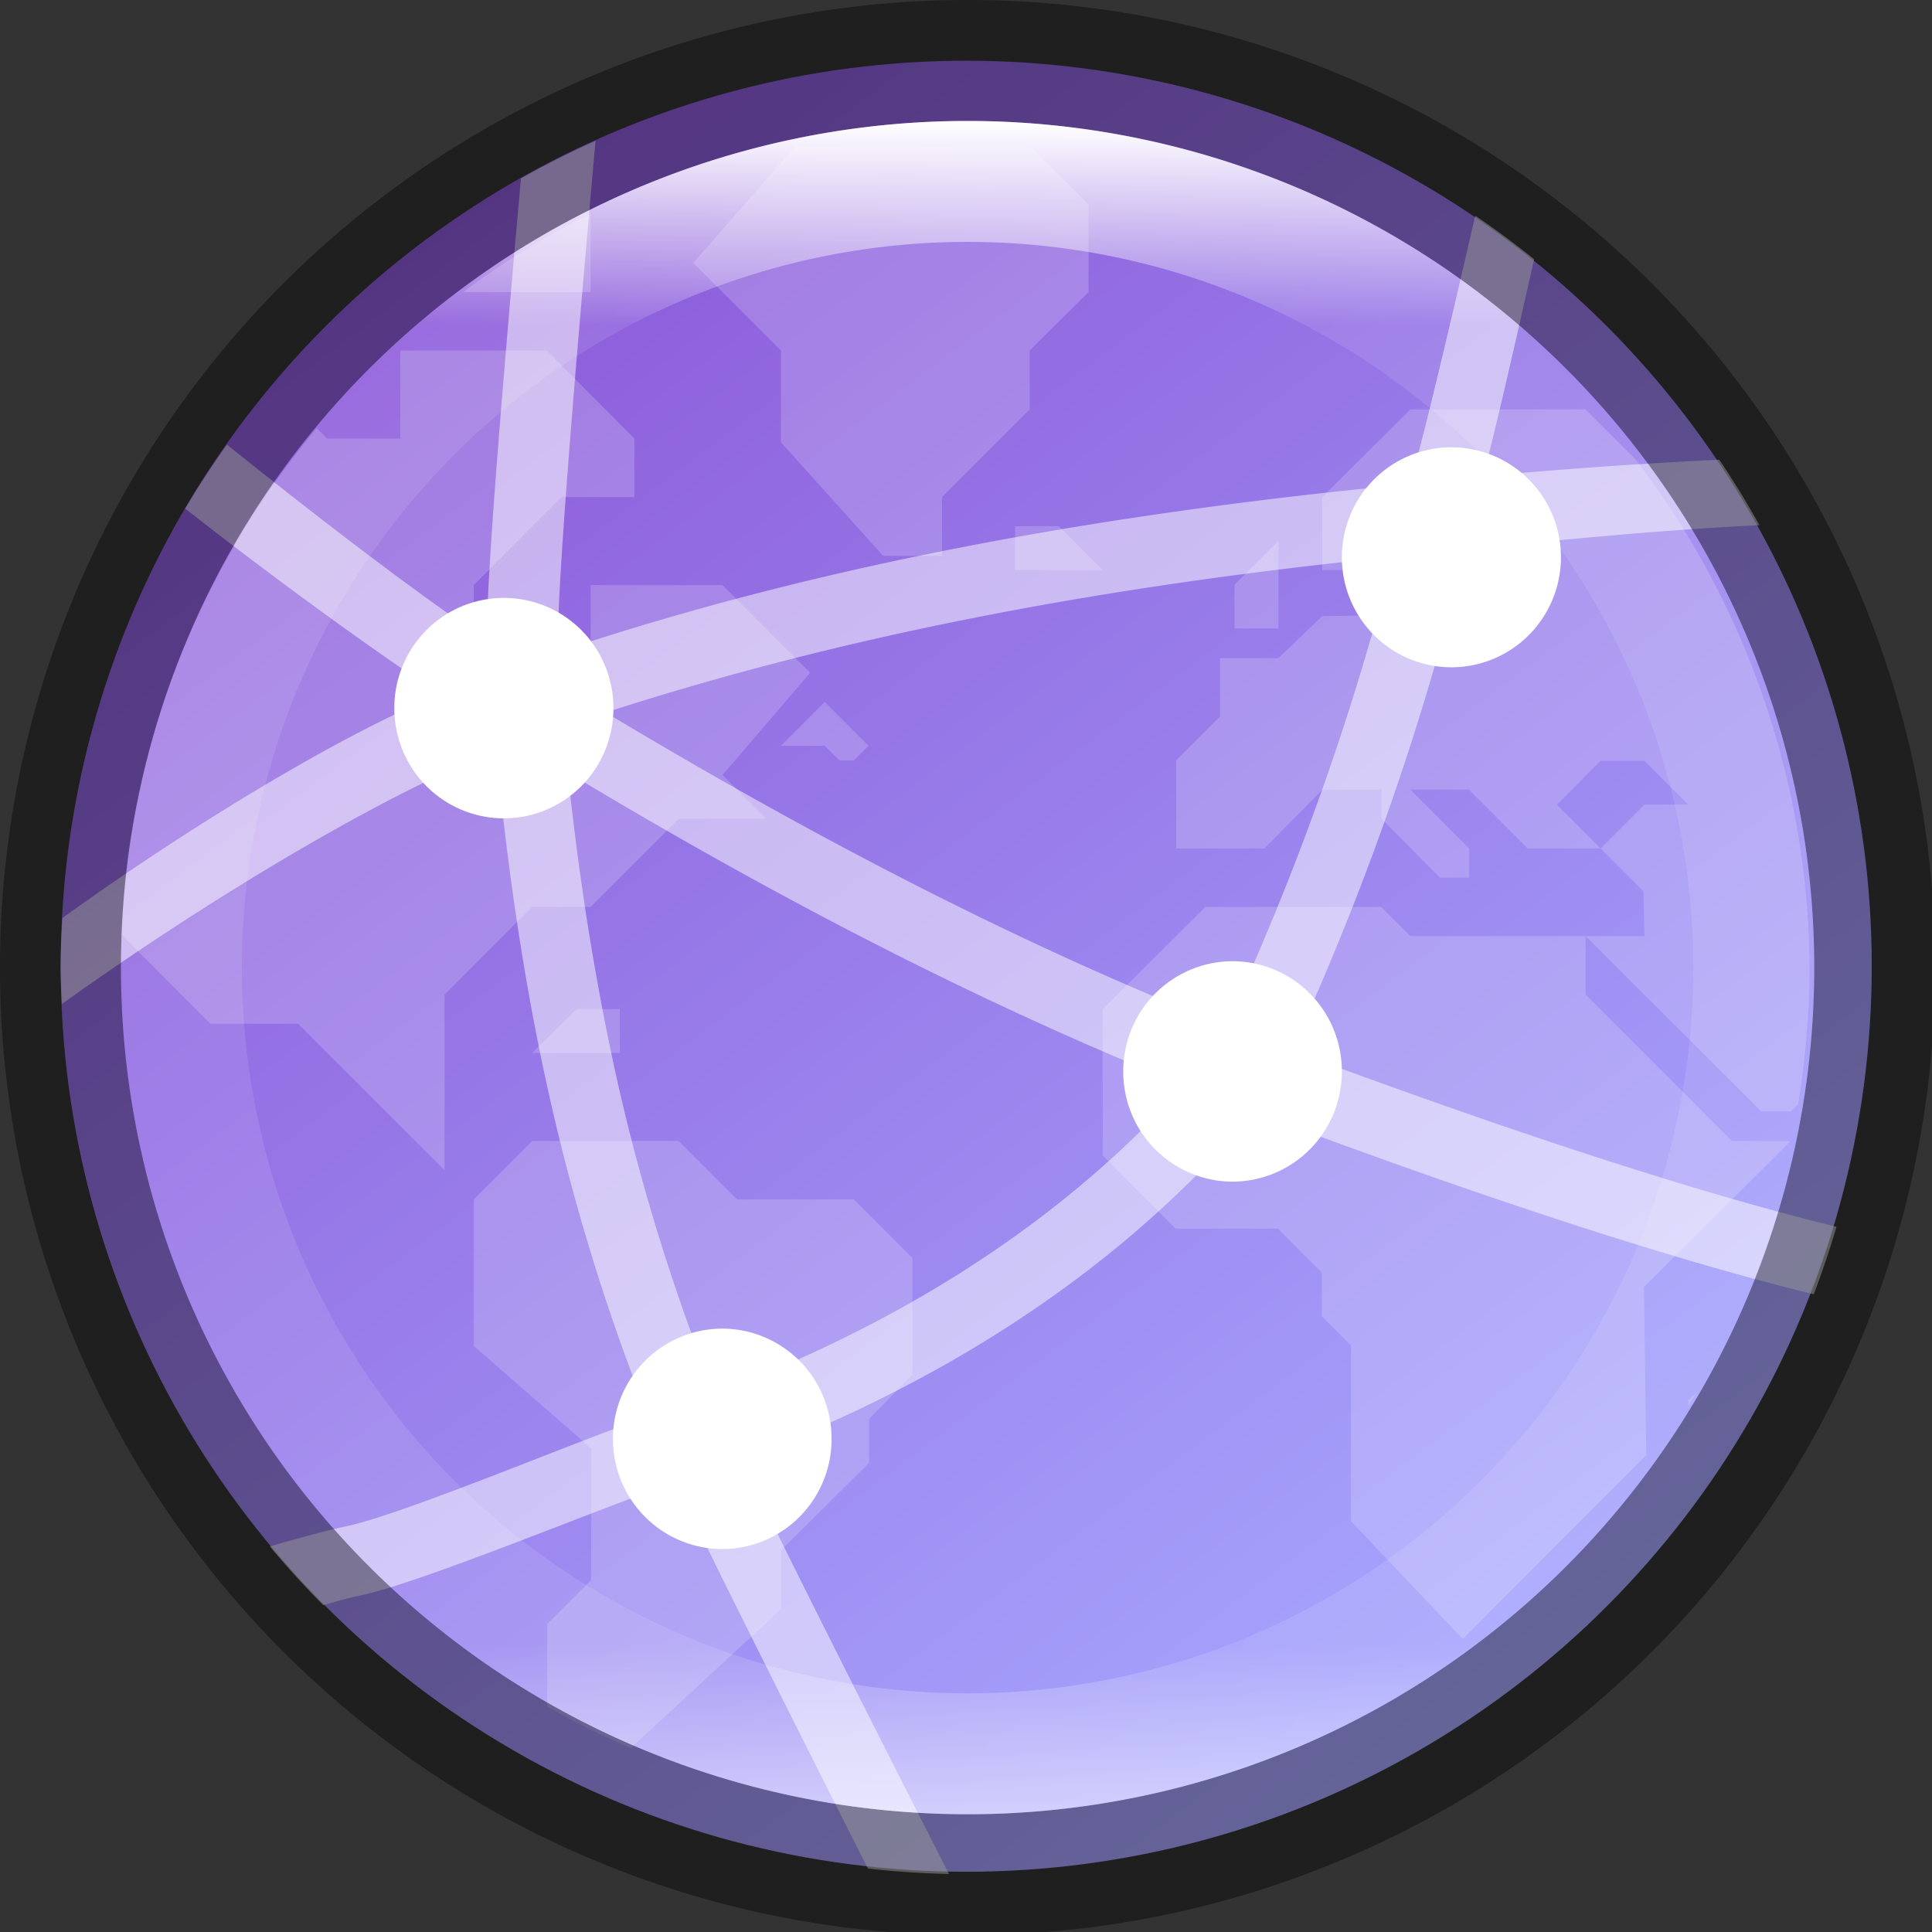 <?xml version="1.0" encoding="UTF-8" standalone="no"?>
<!-- Created with Inkscape (http://www.inkscape.org/) -->

<svg
   width="16"
   height="16"
   viewBox="0 0 4.233 4.233"
   version="1.1"
   id="svg5"
   sodipodi:docname="knemo.svg"
   inkscape:version="1.1.2 (0a00cf5339, 2022-02-04)"
   xmlns:inkscape="http://www.inkscape.org/namespaces/inkscape"
   xmlns:sodipodi="http://sodipodi.sourceforge.net/DTD/sodipodi-0.dtd"
   xmlns:xlink="http://www.w3.org/1999/xlink"
   xmlns="http://www.w3.org/2000/svg"
   xmlns:svg="http://www.w3.org/2000/svg">
  <rect x="0" y="0" width="4.233" height="4.233" fill="#333333" stroke="none"/>
  <sodipodi:namedview
     id="namedview7"
     pagecolor="#ffffff"
     bordercolor="#666666"
     borderopacity="1.0"
     inkscape:pageshadow="2"
     inkscape:pageopacity="0.0"
     inkscape:pagecheckerboard="0"
     inkscape:document-units="px"
     showgrid="false"
     units="px"
     height="48px"
     showguides="false"
     inkscape:zoom="24.1875"
     inkscape:cx="-0.12403101"
     inkscape:cy="11.638243"
     inkscape:window-width="1920"
     inkscape:window-height="1012"
     inkscape:window-x="0"
     inkscape:window-y="0"
     inkscape:window-maximized="1"
     inkscape:current-layer="svg5" />
  <defs
     id="defs2">
    <linearGradient
       inkscape:collect="always"
       id="linearGradient1871">
      <stop
         style="stop-color:#ffffff;stop-opacity:1;"
         offset="0"
         id="stop1867" />
      <stop
         style="stop-color:#ffffff;stop-opacity:0.1"
         offset="0.12"
         id="stop2515" />
      <stop
         style="stop-color:#ffffff;stop-opacity:0.102"
         offset="0.9"
         id="stop2581" />
      <stop
         style="stop-color:#ffffff;stop-opacity:0.502"
         offset="1"
         id="stop1869" />
    </linearGradient>
    <linearGradient
       inkscape:collect="always"
       xlink:href="#linearGradient1871"
       id="linearGradient1412"
       x1="2.117"
       y1="0.265"
       x2="2.117"
       y2="3.969"
       gradientUnits="userSpaceOnUse"
       gradientTransform="scale(3.78)" />
    <linearGradient
       inkscape:collect="always"
       xlink:href="#linearGradient2014"
       id="linearGradient2016"
       x1="9.922"
       y1="11.113"
       x2="2.778"
       y2="1.587"
       gradientUnits="userSpaceOnUse"
       gradientTransform="scale(0.333)" />
    <linearGradient
       inkscape:collect="always"
       id="linearGradient2014">
      <stop
         style="stop-color:#a7a7fe;stop-opacity:1"
         offset="0"
         id="stop2010" />
      <stop
         style="stop-color:#8c59d9;stop-opacity:1"
         offset="1"
         id="stop2012" />
    </linearGradient>
  </defs>
  <circle
     style="fill:url(#linearGradient2016);fill-opacity:1;stroke-width:0.176;stroke-linecap:round;stroke-linejoin:round"
     id="path986"
     cx="2.117"
     cy="2.117"
     r="1.984" />
  <path
     d="M 1.743,0.32 1.519,0.576 1.711,0.768 V 0.969 L 1.935,1.218 H 2.064 V 1.089 L 2.256,0.897 V 0.768 L 2.385,0.64 V 0.448 L 2.256,0.32 Z M 1.294,0.468 C 1.196,0.517 1.102,0.575 1.014,0.64 H 1.294 Z M 0.877,0.768 V 0.961 H 0.717 L 0.694,0.938 C 0.433,1.25 0.282,1.64 0.265,2.047 L 0.461,2.243 H 0.653 L 0.974,2.564 V 2.179 L 1.166,1.987 H 1.294 L 1.487,1.794 H 1.679 L 1.583,1.698 1.775,1.474 1.583,1.282 H 1.294 V 1.538 H 1.166 L 1.038,1.41 V 1.282 L 1.23,1.089 H 1.39 V 0.961 L 1.198,0.768 Z M 3.09,0.897 2.897,1.089 v 0.16 h 0.193 V 1.153 H 3.218 V 1.282 l -0.064,0.064 -0.257,0.004 -0.096,0.092 H 2.673 v 0.128 l -0.096,0.096 V 1.859 h 0.193 l 0.128,-0.129 h 0.129 v 0.064 l 0.128,0.129 h 0.064 V 1.859 L 3.09,1.73 h 0.128 l 0.129,0.129 h 0.16 l -0.096,-0.096 0.096,-0.096 h 0.096 l 0.096,0.096 h -0.096 l -0.096,0.096 0.094,0.094 0.002,0.098 H 3.474 L 3.859,2.435 h 0.065 L 3.94,2.419 C 3.955,2.323 3.964,2.226 3.965,2.129 3.964,1.723 3.83,1.329 3.584,1.007 L 3.474,0.897 Z M 3.474,2.051 H 3.09 L 3.026,1.987 H 2.641 L 2.416,2.211 v 0.321 l 0.16,0.16 h 0.224 l 0.096,0.096 v 0.096 l 0.064,0.064 V 3.333 L 3.205,3.591 3.607,3.188 3.602,2.82 3.923,2.5 H 3.795 L 3.474,2.179 Z M 2.224,1.153 v 0.096 h 0.192 l -0.096,-0.096 z m 0.577,0.032 -0.096,0.096 v 0.096 h 0.096 z M 1.807,1.538 1.711,1.634 h 0.096 l 0.032,0.032 h 0.032 l 0.032,-0.032 z M 1.263,2.211 1.166,2.307 H 1.358 V 2.211 Z M 1.166,2.5 1.038,2.628 v 0.321 l 0.258,0.225 -0.001,0.288 -0.096,0.096 v 0.181 c 0.059,0.034 0.12,0.064 0.183,0.091 L 1.711,3.526 V 3.397 L 1.904,3.205 V 3.109 L 1.999,3.012 V 2.756 L 1.871,2.628 H 1.615 L 1.487,2.5 Z m 2.552,0.55 -0.019,0.018 v 0.013 c 0.007,-0.011 0.013,-0.021 0.019,-0.032 z"
     style="color:#000000;opacity:0.18;fill:#ffffff;stroke-width:0.265"
     id="path915" />
  <path
     id="path1424"
     style="color:#000000;font-variant-ligatures:normal;font-variant-position:normal;font-variant-caps:normal;font-variant-numeric:normal;font-variant-alternates:normal;font-feature-settings:normal;text-indent:0;text-decoration-line:none;text-decoration-style:solid;text-decoration-color:#000000;text-transform:none;text-orientation:mixed;dominant-baseline:auto;white-space:normal;shape-padding:0;opacity:0.5;isolation:auto;mix-blend-mode:normal;solid-color:#000000;fill:#ffffff;fill-rule:evenodd;stroke-width:1;color-rendering:auto;image-rendering:auto;shape-rendering:auto"
     d="M 4.924 1.164 A 7.5 7.5 0 0 0 4.307 1.475 C 4.125 3.509 4.01 4.98 4.029 5.291 C 3.63 5.039 2.757 4.385 1.877 3.676 A 7.5 7.5 0 0 0 1.531 4.205 C 2.399 4.886 3.269 5.503 3.646 5.742 C 2.989 5.99 1.713 6.727 0.516 7.59 A 7.5 7.5 0 0 0 0.5 8 A 7.5 7.5 0 0 0 0.512 8.301 C 1.851 7.341 3.301 6.507 4.102 6.209 C 4.191 7.144 4.323 8.056 4.514 8.936 C 4.724 9.904 5.009 10.83 5.361 11.713 C 4.855 11.878 3.346 12.519 2.855 12.621 C 2.694 12.655 2.471 12.717 2.23 12.785 A 7.5 7.5 0 0 0 2.672 13.271 C 2.787 13.238 2.891 13.21 2.971 13.193 C 3.497 13.084 5.042 12.435 5.588 12.256 C 5.715 12.541 6.372 13.861 7.176 15.449 A 7.5 7.5 0 0 0 7.846 15.494 C 6.985 13.806 6.277 12.389 6.131 12.064 C 7.684 11.481 9.211 10.57 10.371 9.195 C 11.581 9.649 13.463 10.325 14.996 10.701 A 7.5 7.5 0 0 0 15.184 10.143 C 13.693 9.778 11.853 9.119 10.678 8.684 C 11.285 7.363 11.771 5.976 12.119 4.541 C 12.601 4.498 13.542 4.391 14.547 4.342 A 7.5 7.5 0 0 0 14.215 3.801 C 13.385 3.84 12.611 3.906 12.258 3.938 C 12.305 3.804 12.47 3.097 12.684 2.143 A 7.5 7.5 0 0 0 12.197 1.783 C 11.923 2.976 11.712 3.845 11.652 4.002 C 9.18 4.241 6.826 4.651 4.615 5.391 C 4.593 5.055 4.725 3.39 4.924 1.164 z M 11.516 4.604 C 11.176 5.944 10.709 7.241 10.135 8.482 C 8.351 7.777 6.645 6.873 5.008 5.891 C 7.051 5.229 9.223 4.835 11.516 4.604 z M 4.695 6.387 C 6.317 7.362 8.013 8.259 9.791 8.973 C 8.723 10.17 7.336 10.988 5.908 11.523 C 5.564 10.665 5.283 9.763 5.076 8.811 C 4.907 8.029 4.782 7.219 4.695 6.387 z "
     transform="scale(0.265)" />
  <path
     id="ellipse29"
     d="M 3.18,0.98 A 0.24,0.241 0 0 0 2.94,1.221 0.24,0.241 0 0 0 3.18,1.462 0.24,0.241 0 0 0 3.42,1.221 0.24,0.241 0 0 0 3.18,0.98 Z M 1.104,1.31 A 0.24,0.241 0 0 0 0.864,1.552 0.24,0.241 0 0 0 1.104,1.793 0.24,0.241 0 0 0 1.344,1.552 0.24,0.241 0 0 0 1.104,1.31 Z M 2.701,2.106 A 0.24,0.241 0 0 0 2.461,2.348 0.24,0.241 0 0 0 2.701,2.589 0.24,0.241 0 0 0 2.94,2.348 0.24,0.241 0 0 0 2.701,2.106 Z M 1.583,2.911 A 0.24,0.241 0 0 0 1.343,3.152 0.24,0.241 0 0 0 1.583,3.394 0.24,0.241 0 0 0 1.822,3.152 0.24,0.241 0 0 0 1.583,2.911 Z"
     style="fill:#ffffff;stroke-width:0.265" />
  <path
     id="path1124"
     style="opacity:0.4;fill:#000000;stroke-width:2;stroke-linecap:round;stroke-linejoin:round"
     d="M 8,0 A 8,8 0 0 0 0,8 8,8 0 0 0 8,16 8,8 0 0 0 16,8 8,8 0 0 0 8,0 Z M 8,1 A 7,7 0 0 1 15,8 7,7 0 0 1 8,15 7,7 0 0 1 1,8 7,7 0 0 1 8,1 Z"
     transform="scale(0.265)" />
  <path
     id="path1324"
     style="opacity:1;fill:url(#linearGradient1412);fill-opacity:1;stroke-width:2;stroke-linecap:round;stroke-linejoin:round"
     d="M 8,1 A 7,7 0 0 0 1,8 7,7 0 0 0 8,15 7,7 0 0 0 15,8 7,7 0 0 0 8,1 Z M 8,2 A 6,6 0 0 1 14,8 6,6 0 0 1 8,14 6,6 0 0 1 2,8 6,6 0 0 1 8,2 Z"
     transform="scale(0.265)" />
</svg>
